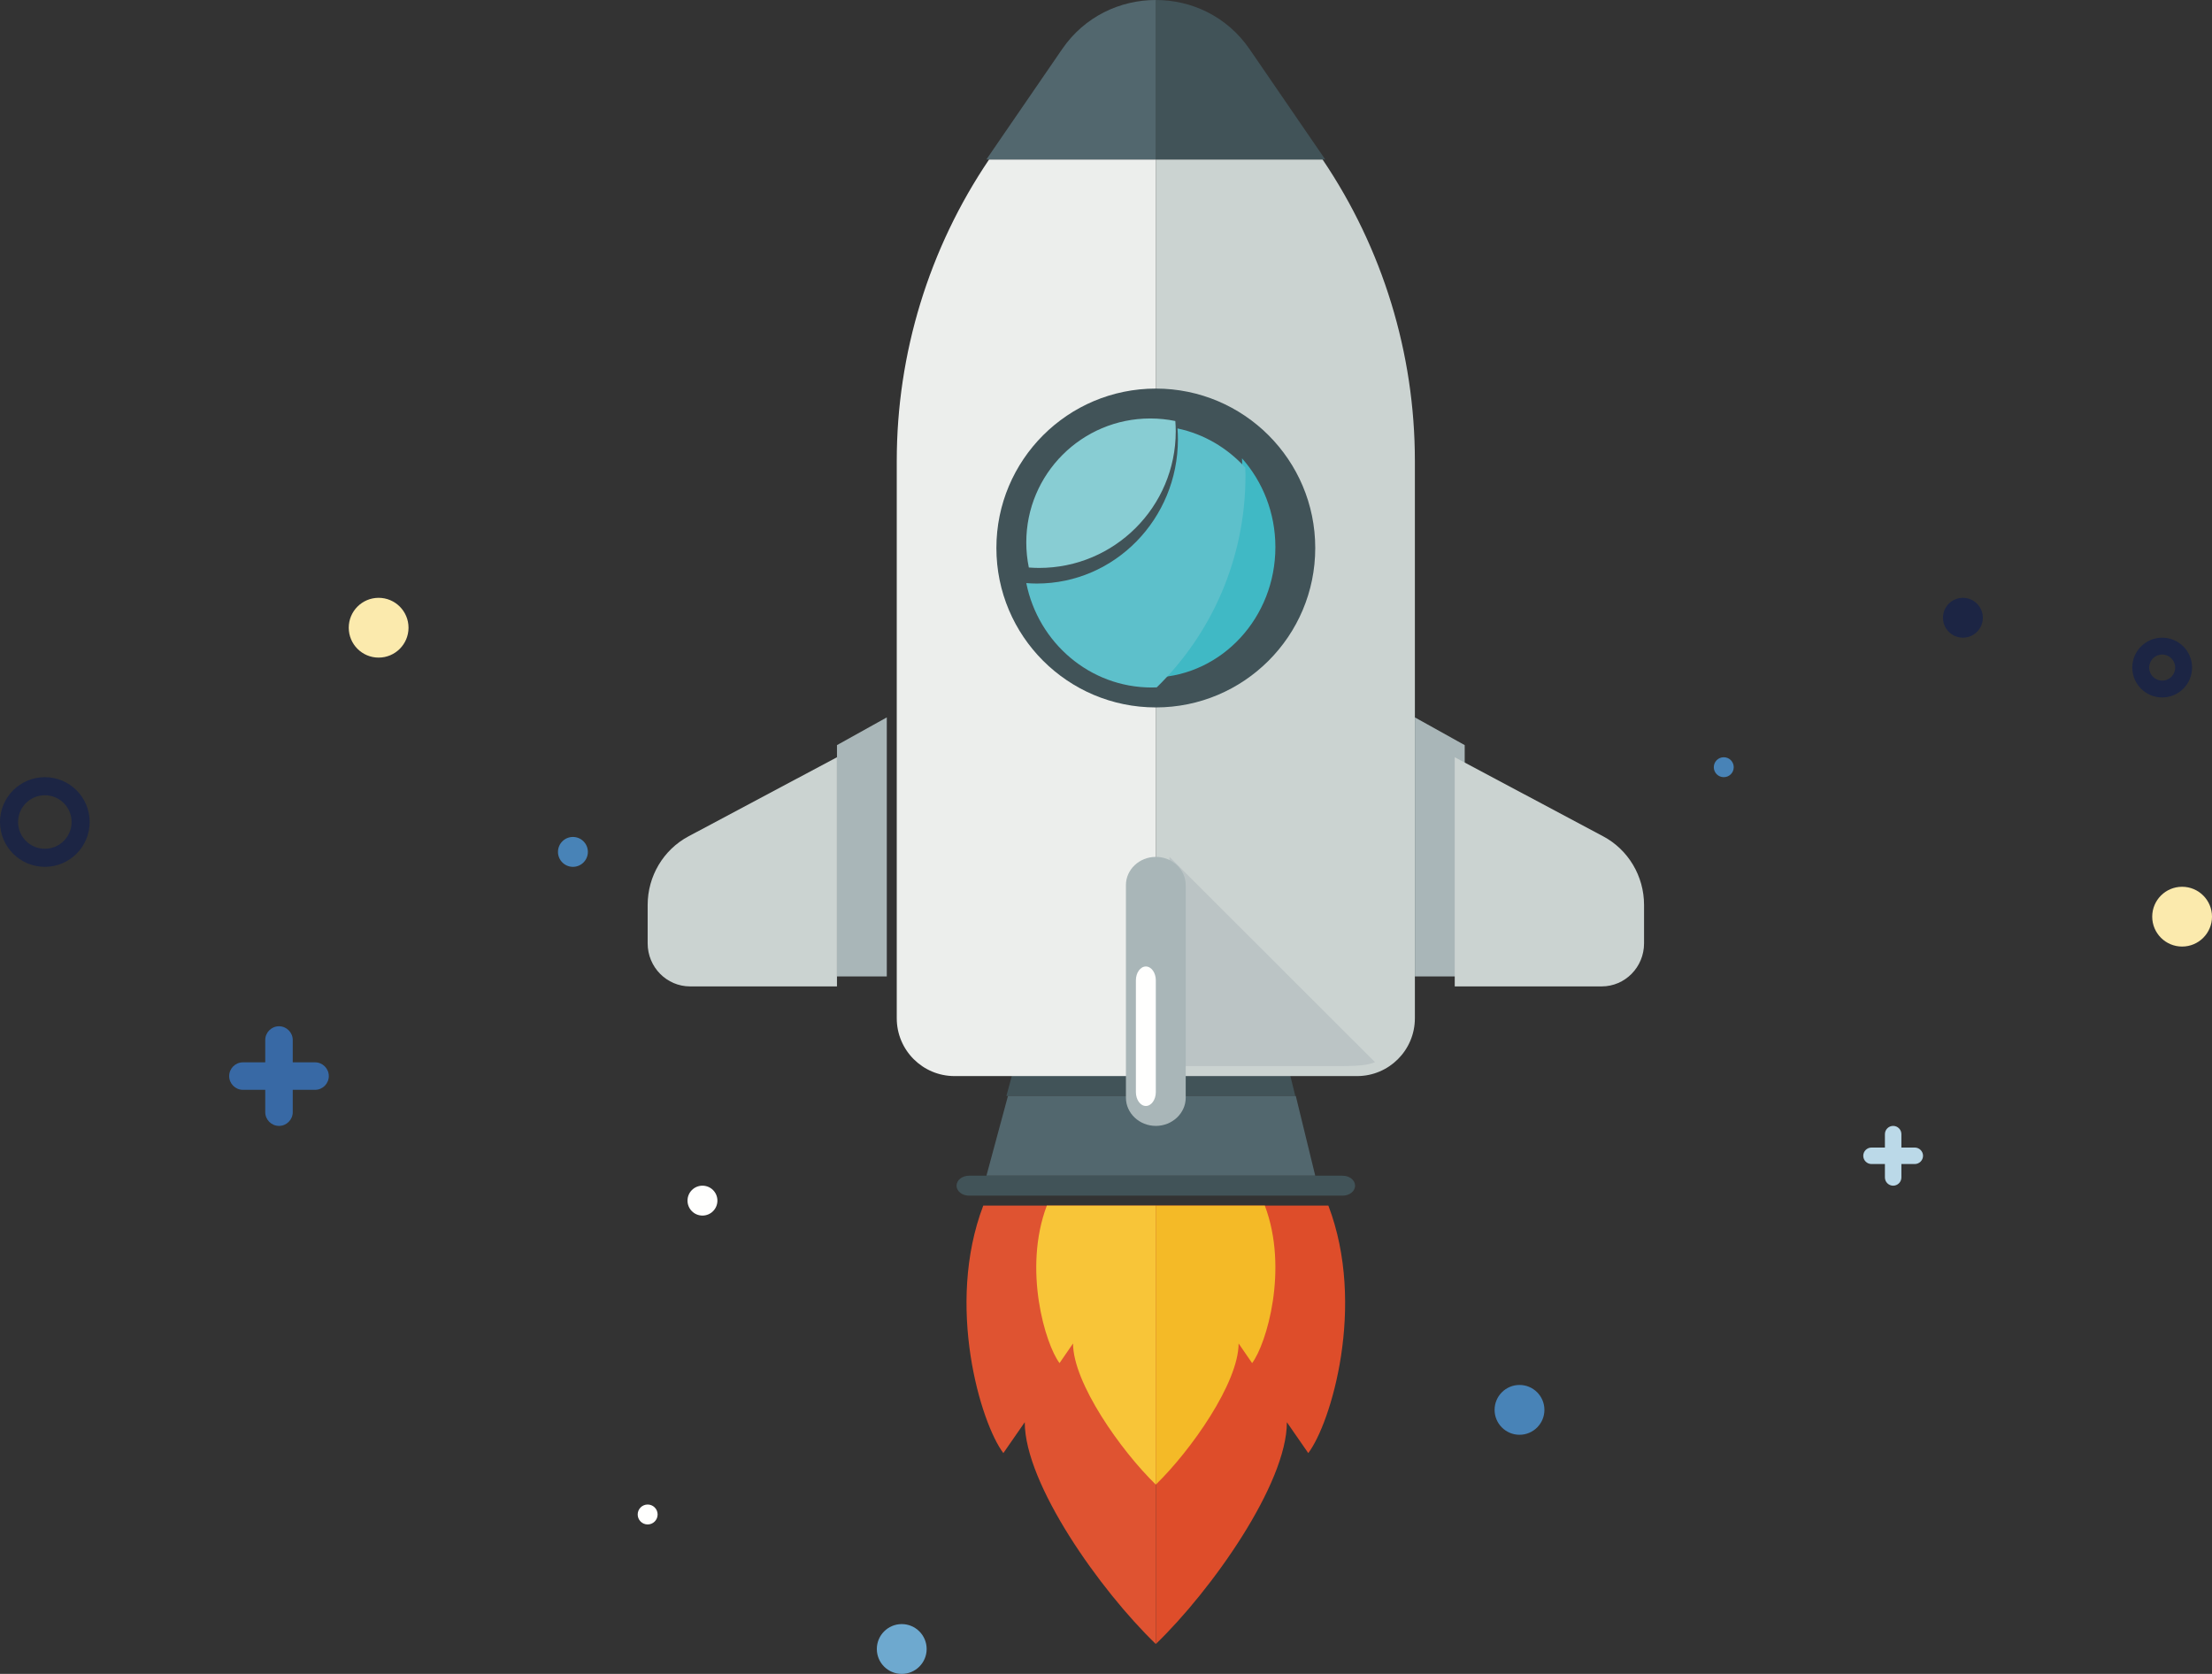 <?xml version="1.0" encoding="UTF-8"?>
<svg width="222px" height="168px" viewBox="0 0 222 168" version="1.1" xmlns="http://www.w3.org/2000/svg" xmlns:xlink="http://www.w3.org/1999/xlink">
    <rect x="0" y="0" width="222" height="168" fill="#333333" stroke="none"/>
    <!-- Generator: Sketch 50.2 (55047) - http://www.bohemiancoding.com/sketch -->
    <title>img-welcome</title>
    <desc>Created with Sketch.</desc>
    <defs></defs>
    <g id="Symbols" stroke="none" stroke-width="1" fill="none" fill-rule="evenodd">
        <g id="Superblocks-Lab---Base-1" transform="translate(-842, -292)">
            <g id="img-welcome" transform="translate(842, 292)">
                <polyline id="Fill-4" fill="#415358" points="129.26 107 101.821 107 101 110 130 110 129.26 107"></polyline>
                <polyline id="Fill-5" fill="#52676E" points="101.159 110 99 118 132 118 130.05 110 101.159 110"></polyline>
                <path d="M134.757,120 L97.243,120 C96.559,120 96,119.55 96,119 C96,118.45 96.559,118 97.243,118 L134.757,118 C135.443,118 136,118.45 136,119 C136,119.55 135.443,120 134.757,120" id="Fill-6" fill="#415358"></path>
                <path d="M98.681,121 C94.861,131.036 98.436,142.854 100.698,145.838 L102.846,142.74 C102.846,148.936 110.408,159.607 116,165 L116,121 L98.681,121" id="Fill-7" fill="#DF5331"></path>
                <path d="M133.318,121 C137.138,131.036 133.568,142.854 131.3,145.838 L129.153,142.74 C129.153,148.936 121.593,159.607 116,165 L116,121 L133.318,121" id="Fill-8" fill="#DE4D2A"></path>
                <path d="M105.061,121 C102.649,127.386 104.907,134.907 106.336,136.806 L107.692,134.834 C107.692,138.777 112.468,145.568 116,149 L116,121 L105.061,121" id="Fill-9" fill="#F8C538"></path>
                <path d="M126.94,121 C129.35,127.386 127.094,134.907 125.664,136.806 L124.308,134.834 C124.308,138.777 119.532,145.568 116,149 L116,121 L126.94,121" id="Fill-10" fill="#F4BA27"></path>
                <path d="M132.732,16 L116,16 L116,108 L136.199,108 C139.401,108 142,105.401 142,102.196 L142,46.26 C142,35.474 138.771,24.935 132.732,16.002 L132.732,16" id="Fill-11" fill="#CBD3D1"></path>
                <path d="M99.271,16 C93.229,24.935 90,35.476 90,46.264 L90,102.196 C90,105.401 92.596,108 95.8,108 L116,108 L116,16 L99.271,16" id="Fill-12" fill="#ECEEEC"></path>
                <path d="M133,16 L125.397,4.916 C123.143,1.638 119.572,-0.001 116,2.11251934e-07 L116,16 L133,16" id="Fill-13" fill="#415358"></path>
                <path d="M116,0 C112.429,0.001 108.858,1.639 106.609,4.915 L99,16 L116,16 L116,0" id="Fill-14" fill="#52676E"></path>
                <path d="M132,55 C132,63.837 124.836,71 116.001,71 C107.164,71 100,63.837 100,55 C100,46.163 107.164,39 116.001,39 C124.836,39 132,46.163 132,55" id="Fill-15" fill="#415358"></path>
                <path d="M128,54.91 C128,51.466 126.723,48.339 124.65,46 C124.657,46.259 124.67,46.516 124.67,46.777 C124.67,55.126 121.34,62.655 116,68 C122.669,67.723 128,61.97 128,54.91" id="Fill-16" fill="#40B9C5"></path>
                <path d="M125,47.713 C125,47.452 124.986,47.194 124.98,46.935 C123.195,44.971 120.839,43.56 118.175,43 C118.201,43.359 118.218,43.72 118.218,44.085 C118.218,52.084 111.88,58.567 104.061,58.567 C103.704,58.567 103.35,58.549 103,58.522 C104.201,64.502 109.376,69 115.578,69 C115.751,69 115.922,68.994 116.094,68.987 C121.579,63.629 125,56.083 125,47.713" id="Fill-17" fill="#5DC0CB"></path>
                <path d="M118,43.282 C118,42.937 117.983,42.595 117.958,42.255 C117.145,42.088 116.304,42 115.441,42 C108.57,42 103,47.57 103,54.441 C103,55.303 103.088,56.145 103.255,56.957 C103.594,56.982 103.937,57 104.283,57 C111.859,57 118,50.859 118,43.282" id="Fill-18" fill="#88CDD3"></path>
                <polyline id="Fill-19" fill="#A9B6B8" points="142 72 142 98 147 98 147 74.783 142 72"></polyline>
                <path d="M165,90.827 C165,87.934 163.422,85.28 160.894,83.935 L146,76 L146,99 L160.746,99 C163.099,99 165,97.065 165,94.679 L165,90.827" id="Fill-20" fill="#CBD3D1"></path>
                <polyline id="Fill-21" fill="#A9B6B8" points="89 72 89 98 84 98 84 74.783 89 72"></polyline>
                <path d="M65,90.827 C65,87.934 66.581,85.28 69.105,83.935 L84,76 L84,99 L69.259,99 C66.907,99 65,97.065 65,94.679 L65,90.827" id="Fill-22" fill="#CBD3D1"></path>
                <path d="M134.466,107 C131.853,107 117,107 117,107 L117.375,86 L138,106.605 C137.495,106.779 137.072,107 134.466,107" id="Fill-23" fill="#BBC4C5"></path>
                <path d="M116,113 C114.349,113 113,111.727 113,110.173 L113,88.827 C113,87.273 114.349,86 116,86 C117.65,86 119,87.273 119,88.827 L119,110.173 C119,111.727 117.65,113 116,113" id="Fill-24" fill="#A9B6B8"></path>
                <path d="M115,111 C114.45,111 114,110.375 114,109.611 L114,98.389 C114,97.625 114.45,97 115,97 C115.55,97 116,97.625 116,98.389 L116,109.611 C116,110.375 115.55,111 115,111" id="Fill-25" fill="#FFFFFE"></path>
                <path d="M41,63 C41,64.657 39.656,66 38,66 C36.343,66 35,64.657 35,63 C35,61.344 36.343,60 38,60 C39.656,60 41,61.344 41,63" id="Fill-26" fill="#FBEAAD"></path>
                <path d="M59,85.5 C59,86.328 58.328,87 57.5,87 C56.672,87 56,86.328 56,85.5 C56,84.672 56.672,84 57.5,84 C58.328,84 59,84.672 59,85.5" id="Fill-27" fill="#4883B7"></path>
                <path d="M8.093,82.5 L7.185,82.5 C7.185,83.245 6.886,83.911 6.399,84.399 C5.91,84.886 5.245,85.185 4.501,85.186 C3.756,85.185 3.091,84.886 2.602,84.399 C2.114,83.911 1.816,83.245 1.815,82.5 C1.816,81.756 2.114,81.09 2.602,80.601 C3.091,80.114 3.756,79.816 4.501,79.815 C5.245,79.816 5.91,80.114 6.399,80.601 C6.886,81.09 7.185,81.756 7.185,82.5 L9,82.5 C8.999,80.015 6.986,78.001 4.501,78 C2.015,78.001 0.001,80.014 0,82.5 C0.001,84.986 2.015,87 4.501,87 C6.986,87 8.999,84.986 9,82.5 L8.093,82.5" id="Fill-28" fill="#1C2544"></path>
                <path d="M199,62 C199,63.105 198.104,64 197.003,64 C195.896,64 195,63.105 195,62 C195,60.896 195.896,60 197.003,60 C198.104,60 199,60.896 199,62" id="Fill-29" fill="#1C2544"></path>
                <path d="M222,92 C222,93.657 220.658,95 219,95 C217.342,95 216,93.657 216,92 C216,90.343 217.342,89 219,89 C220.658,89 222,90.343 222,92" id="Fill-30" fill="#FBEAAD"></path>
                <path d="M174,77 C174,77.552 173.555,78 173,78 C172.445,78 172,77.552 172,77 C172,76.447 172.445,76 173,76 C173.555,76 174,76.447 174,77" id="Fill-31" fill="#4883B7"></path>
                <path d="M155,141.5 C155,142.881 153.879,144 152.503,144 C151.121,144 150,142.881 150,141.5 C150,140.12 151.121,139 152.503,139 C153.879,139 155,140.12 155,141.5" id="Fill-32" fill="#4883B7"></path>
                <path d="M93,165.5 C93,166.881 91.88,168 90.5,168 C89.12,168 88,166.881 88,165.5 C88,164.12 89.12,163 90.5,163 C91.88,163 93,164.12 93,165.5" id="Fill-33" fill="#6EA9CF"></path>
                <path d="M31.621,106.62 L29.38,106.62 L29.38,104.379 C29.38,103.62 28.759,103 28.001,103 C27.241,103 26.621,103.62 26.621,104.379 L26.621,106.62 L24.38,106.62 C23.621,106.62 23,107.241 23,108 C23,108.759 23.621,109.38 24.38,109.38 L26.621,109.38 L26.621,111.621 C26.621,112.38 27.241,113 28.001,113 C28.759,113 29.38,112.38 29.38,111.621 L29.38,109.38 L31.621,109.38 C32.38,109.38 33,108.759 33,108 C33,107.241 32.38,106.62 31.621,106.62" id="Fill-34" fill="#3869A5"></path>
                <path d="M192.173,115.173 L190.827,115.173 L190.827,113.827 C190.827,113.372 190.456,113 190,113 C189.544,113 189.173,113.372 189.173,113.827 L189.173,115.173 L187.827,115.173 C187.371,115.173 187,115.545 187,116 C187,116.455 187.371,116.827 187.827,116.827 L189.173,116.827 L189.173,118.172 C189.173,118.628 189.544,119 190,119 C190.456,119 190.827,118.628 190.827,118.172 L190.827,116.827 L192.173,116.827 C192.622,116.827 193,116.455 193,116 C193,115.545 192.622,115.173 192.173,115.173" id="Fill-35" fill="#BBD9E8"></path>
                <path d="M72,120.5 C72,121.329 71.329,122 70.5,122 C69.672,122 69,121.329 69,120.5 C69,119.672 69.672,119 70.5,119 C71.329,119 72,119.672 72,120.5" id="Fill-36" fill="#FFFFFE"></path>
                <path d="M66,152 C66,152.552 65.553,153 65,153 C64.448,153 64,152.552 64,152 C64,151.448 64.448,151 65,151 C65.553,151 66,151.448 66,152" id="Fill-37" fill="#FFFFFE"></path>
                <path d="M219.157,67 L218.307,67 C218.307,67.722 217.721,68.308 217.003,68.309 C216.279,68.308 215.693,67.722 215.693,67 C215.693,66.278 216.279,65.693 217.003,65.692 C217.721,65.693 218.307,66.278 218.307,67 L220,67 C220,65.343 218.656,64.001 217.003,64 C215.344,64.001 214,65.343 214,67 C214,68.657 215.344,69.999 217.003,70 C218.656,69.999 220,68.657 220,67 L219.157,67" id="Fill-38" fill="#1C2544"></path>
            </g>
        </g>
    </g>
</svg>